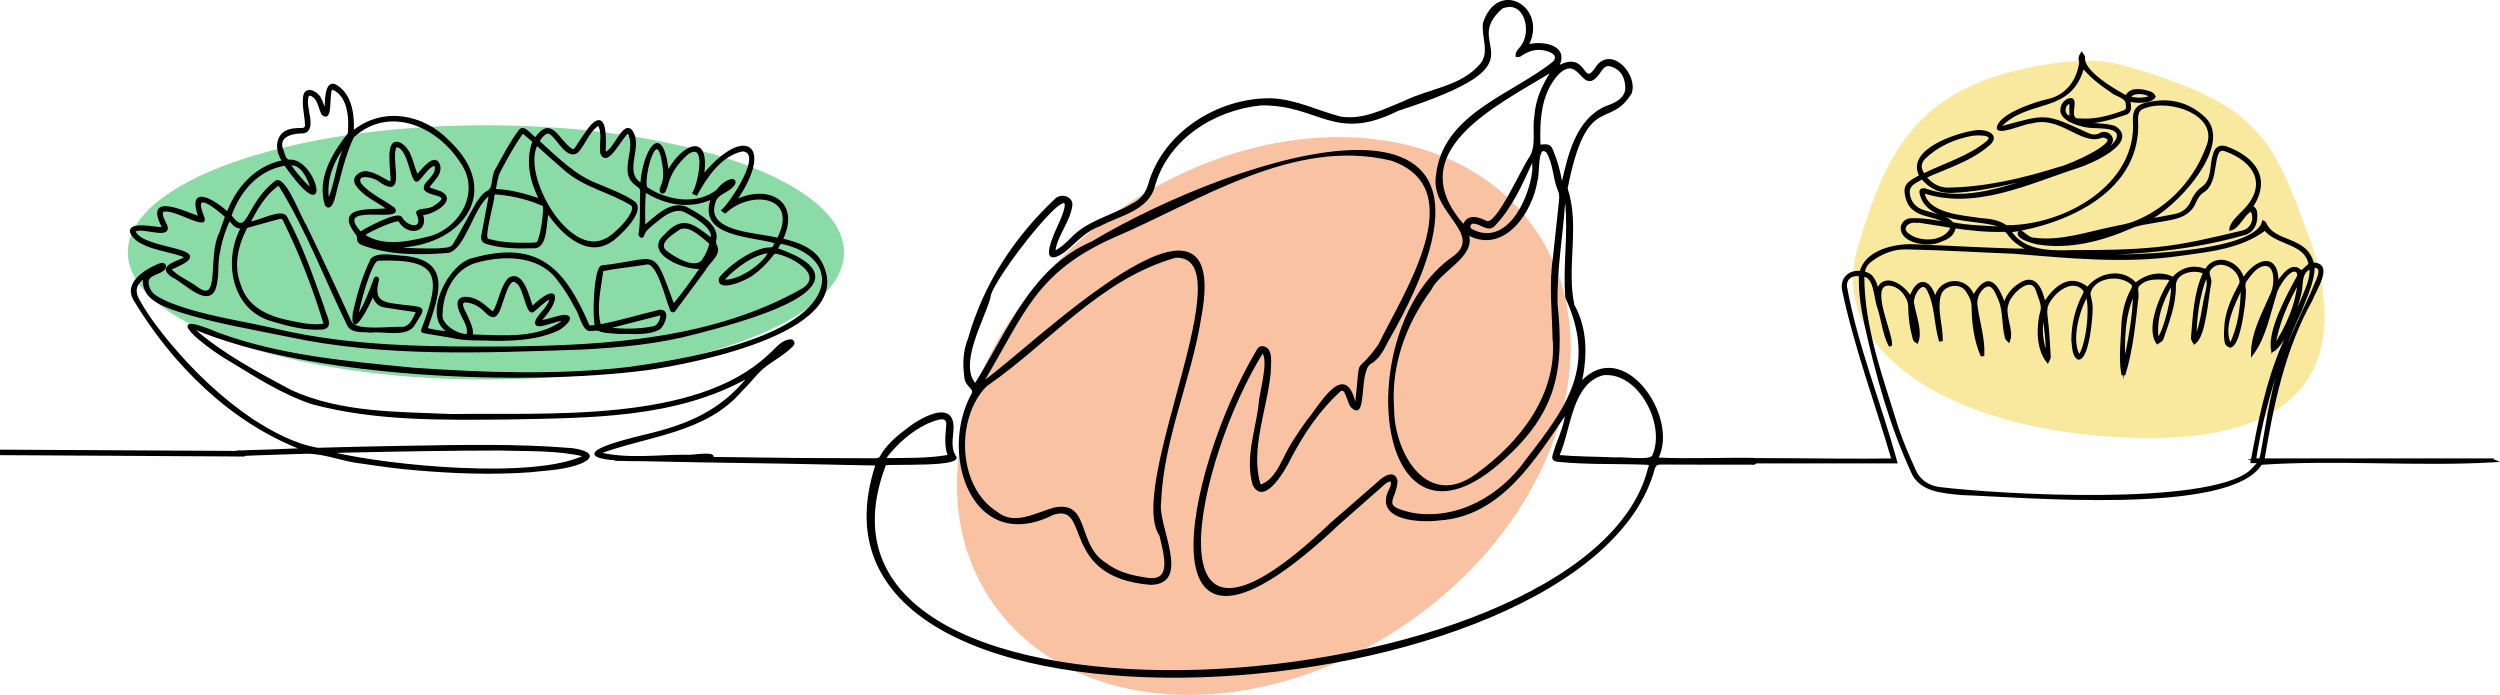 <?xml version="1.0" encoding="UTF-8"?>
<svg xmlns="http://www.w3.org/2000/svg" viewBox="0 0 1818.82 505.63">
  <defs>
    <style>
      .cls-1 {
        fill: none;
        stroke-width: 4px;
      }

      .cls-1, .cls-2, .cls-3 {
        stroke: #000;
        stroke-miterlimit: 10;
      }

      .cls-4 {
        fill: #8adba6;
      }

      .cls-5 {
        fill: #f8e99f;
      }

      .cls-3 {
        stroke-width: 2px;
      }

      .cls-6 {
        fill: #f8c2a3;
      }
    </style>
  </defs>
  <g id="Calque_1" data-name="Calque 1">
    <g id="Calque_5" data-name="Calque 5">
      <ellipse class="cls-6" cx="919.49" cy="302.72" rx="239.59" ry="183.28" transform="translate(-10.47 571.55) rotate(-34.35)"/>
    </g>
    <path class="cls-2" d="m447.51,334.63c114.5,2.5,70.77.93,189.94,3.56-74.49,225.53,517.7,184.35,566.04,2.53.97-2.6,2.26-3.27,4.88-3.26,22.16.12,44.31.1,66.47.11,3.27.88,4.19-4.39.1-3.96-22.97-.31-46.03.88-68.94-.23,15.36-30.51-25.45-88.5-55.6-55.33,3.85-19.54,4.26-38.25-5.53-56.26-5.84-27.73,4.19-56.96-4.87-84.72,13.93-71.05,30.72-42.81,46.66-69.46,4.37-12.68-13.16-32.85-24.3-20.03-12.14,19.38-6.54-11.51-28.76.77,8.01-15.03-10.97-18.4-21.8-15.6,13.78-27.93-22.23-47.84-32.42-15.83-1.26,9.92,5.28,21.74-2.45,30.27-14.34,16.37-36.95,17.61-55.51,26.84-14.62,5.91-30.15,14.05-46.36,11.22-16.74-4.34-32.57-12.6-50.2-13.25-38.29-.56-78.11,24.09-89.02,62.09-1.73,6.39-5.7,11.28-11.64,14.3-14.93,8.91-33.18,12.38-45.25,25.53-3.09,3.27-6.63,6.23-10.5,8.55-.36-.22-.72-.45-1.08-.67,2.15-11.82,11.17-21.29,12.4-33.21-.34-5.76-8.56-7.52-12.12-3.31-29.64,27.88-51.64,61.76-62.86,101-3.66,9.05-4.05,18.31-2.73,27.7.16,7.35,8,8.18,4.99,13.1-23.88,43.83,1.13,116.37,59.13,86.99,28.72-9.1,4.26,45.39,70.79,50.91,29.73-.29,4.74-42.35,7.24-59.1,1.71-46.74,22.29-90.02,29.4-135.89,22.22-120.13-124.79,24.4-156.93,46.84-.19-.17-.38-.35-.57-.53,29.26-49.49,37.79-78.68,93.68-103.75,63.26-26.95,131.07-73.22,202.37-56.21,60.5,20.72,8.58,98.09-8.82,134.41-18.3,25.8-12.52,3.33-16.84,41.9-.29.02-.58.05-.87.07-7.54-30.47-25.1,2.2-34.36,13.21-6.43,8.89-12.58,17.96-17.3,27.95-3.87,7.59-8.37,16.52-17.14,19.22-8.24-25.53,4.78-55.9,7.17-82.1-.13-5.61,2.44-17.65-5.32-18.67-2.27-.21-3.51,1.43-4.45,3.37-51.99,87.68-88.2,265.28,59.62,125.61,10.82-9.49,21.59-19.04,32.41-28.54,1.67-1.6,3.44-2.98,5.87-3.05,1.11,3.25-.95,6.01-2.19,8.89-7.6,20.15,24.37,21.19,37.26,19.51,44.69-2.96,69.26-44,92.04-77.25-.78,10.01-6.28,19.56-8.88,29.35-1.17,3.39-.6,4.72,3.05,5.26,21.1,2.16,42.44,1.26,63.63,2.1,3.4.07,3.63.31,2.3,3.58-44.21,174.91-639.5,216.9-555.23-3.12,4.8-1.16,57.97,1.6,50.67-6.45-3.92-6.28-1.65-13.82-1.52-20.73-.16-20.87-25.83-4.85-34.14,1.98-7.23,5.5-14.11,11.42-18.61,19.6-.48.86-2.18,1.47-3.32,1.47-116.67-.23-74.14-1.23-189.67-1.23m198.11-1.29c7.97-9.92,17.43-18.08,28.93-23.65,4.05-1.43,14.92-6.97,14.39,1.13-.54,7.72-1.72,14.8,1.05,22.55-15.22,2.64-30.22,2.13-45.85,2.39.74-1.23,1.05-1.88,1.49-2.42ZM1133.77,53.53c16.9-15.99,17.18,19.86,31.27-2.73,2.8-3.48,4.78-4.01,8.91-2.2,5.79,2.54,8.3,7.24,8.89,13.34,1.29,9.53-7.35,13.27-14.81,15.92-20.84,9.28-26.71,34.39-31.27,54.62-.25-.03-.5-.05-.74-.08-1.33-7.88-3.53-15.66-6.6-23.02-1.79-4.77-4.59-3.98-9.21-3.64-.52-18.4.25-38.01,13.55-52.22Zm-3.75,191.71c3.94,41.59-23.68,76.83-55.85,99.94-35.85,26.4-60.31-14.88-60.43-47.91-2.4-31.23,8.56-61.48,26.96-86.42,6.73-14.11,32.51-24.16,27.42-40.16,26.34,13.93,46.48-16.74,50-39.53,1.71-3.78-.36-27.51,7.35-20.51,5.04,8.31,4.69,18.67,8.28,27.53,1.35,2.7,1.26,5.34.94,8.2-1.56,13.87-2.98,27.76-4.47,41.65-2.83,18.95-.59,38.17-.21,57.23Zm-16.8-130.83c-5.2,6.54-24.61,51.39-32.1,46.69-5.7-2.85-13.44-5.25-16.37,2.7-47.23-53.67,23.71-87.12,63.47-111.5.12.1.24.18.35.28-6.43,9.84-11.03,20.3-11.79,32.08-1.75,9.83,1.72,20.8-3.57,29.74Zm1.93,10.74c-2.49,20.77-19.32,55.8-44.87,41.72-2.09-1.66-.71-4.9,1.89-4.67,4.98.13,10.51,6.38,14.74,2.01,12.56-12.87,20.19-30.09,27.51-46.27.26-.04.52-.07.78-.1,0,2.44.32,4.93-.05,7.31Zm-397.67,155.48c45.38-31.25,82.73-78.18,137.79-93.62,51.82-1.85-35.87,166.69-11.17,202.72,2.51,11.96,10.36,34.99-10.55,30.94-10.43-1.56-20.56-4.02-29.15-10.71-21.84-13.38-11.32-45.44-37.3-40.24-13.54,3.78-29.23,13.53-42.05,2.94-29.24-18.47-30.45-69.06-7.56-92.02Zm393.08,53.94c-18.43,26.42-50.29,44.68-83.13,38.99-24.42-5.47-11.9-8.99-11.19-23.64-1.55-7.91-9.46-3.08-13.05.52-11.88,10.3-23.7,20.68-35.58,30.97-138.05,132.01-97.2-48.47-48.94-125.19,5.12,7.25-2.21,29.37-2.62,39.15-2.46,18.86-9.68,38.2-4.26,57.16,7.87,15.91,23.53-11.93,27.05-19.36,9.23-17.73,20.67-34.66,35.37-48.21,5.19-5.53,6.21,8.98,9.4,11.37,11.39,10.49,3.45-29.07,14.71-32.77,5.37-3.82,8.42-9.88,11.3-15.65,121.06-210.38-110.31-134.49-215.23-71.74-44.26,19.17-61.05,65.25-84.87,103.27-12.81-14.47,6.02-46.57,10.57-62.88-.96-11.26,72.63-104.49,51.1-54.77-3.9,8.38-16.57,35.06,3.58,20.9,8.1-6.86,14.93-14.99,25.33-18.56,13.99-7.67,34.92-11.12,39.59-28.56,9.56-34.58,43.53-56.07,77.86-59.4,42.32-.47,53.21,27.2,99.26,4.08,112.06-36.34,42.67-45.26,75.87-74.42,17.06-7.22,23.1,18.29,13.37,28.87-1.56,1.94-3.21,3.55-2.89,6.25.96-.1,2.17.15,2.87-.33,4.71-3.32,9.8-5.39,15.63-4.7,4.6.41,13.63,3.41,8.7,9.14-30.13,24.26-80.62,38-85.17,82.89-4.33,26.22,34.83,42.07,12.5,58.77-76.02,52.42-57.79,234.06,36.71,146.79,37.23-33.58,43.37-64.08,38.29-112.2-.62-24.7,3.79-49.18,5.49-73.79.34.03.7.05,1.04.07,2.31,22.91-1.79,45.99.1,68.91,22.94,49.86,1.69,78.87-28.75,118.08Zm91.73-2.49c-3.76,3.45-21.27.59-27.41,1.19-13.7-.59-27.23-.51-40.92-1.73,8.66-18.98,8.93-52.9,32.31-59.04,26.38-2.77,46.79,37.15,36.02,59.59Z"/>
  </g>
  <g id="Calque_2" data-name="Calque 2">
    <g id="Calque_4" data-name="Calque 4">
      <ellipse class="cls-4" cx="353.51" cy="183.63" rx="260.5" ry="92.5"/>
    </g>
    <g>
      <path class="cls-2" d="m518.85,332.09c-1.2-3.38-15.98-.1-19.97-.79-20.63.03-42.25,3.15-62.38-1.74,35.33-12.99,77.19-14.95,103.18-45.6,6.26-5.84,11.09-13.3,18.06-18.33,6.42-4.61,13.44-8.54,18.96-14.26,1.75-1.56.45-4.54-2.04-3.95-6.67.79-10.78,7.22-15.64,11.24-53.02,49.72-161.49,42-230.51,43.06-39.19-1.71-80.68-.91-117.01-17.58-24.38-13.07-49.3-26.17-70.23-44.47.1-.16.19-.31.29-.47,84.08,35.29,238.25,41.47,329.26,29.61,33.64-4.83,158.57-28.62,124.82-80.88-6.53-8.39-16.48-11.46-26.45-13.93,12.86-27.2-9.85-39.58-33.52-28.47,27.26-39.78,6.23-54.65-23.94-18.32,4.52-31.05-15.07-22.13-25.73-2.74-4.63-38.76-18.27-12.73-19.62,9.16-13.83-8.56,1.21-26.31-6.57-38.22-6.45-8.44-13.29,15.5-19.67,15.36,0-6.95,2.16-32.25-10.29-19.16-3.92,5.14-7.53,10.53-11.03,15.98-1.08,1.58-1.81,1.75-3.44.75-9.45-6.78-14.46-24.08-25.77-7.93-3.29-1.73-8.22-9.75-11.69-5.61-6.46,8.67-11.54,18.29-16.67,27.79-3.55,4.4-1.84,13.72-5.79,16.26-3.8,1.6-6.29,5.62-8.6,8.85-5.69,9.89-10.88,20.08-16.72,29.89-2.21,3.81-7.46,3.02-11.24,3.6-10.63.14-21.48.26-31.96-1.45,47.71-.1,79.65-39.73,39.24-77.32-18.48-19.15-47.83-24.42-69.29-6.91.37-10.37-.48-21.74-7.85-29.74-11.89-12.32-12.17,4.38-12.36,13.2-1.85-2.05-2.06-4.94-3.5-7.25-1.71-4.22-9.58-8.94-11.88-2.83-1.57,7.17.92,14.7,1.05,21.97.46,3.81-4.46,2.46-6.85,2.91-13.85.24-16.64,12.94-9.96,23.29-19.52,4.19-33.12,19.21-40.04,37.38-9.73-8.73-29.18-20.69-20.76,3.32-12.21-4.25-39.76-17.58-26.26,7.93-6.63-.06-13.05-1.95-19.66-.94-8.92,1.87.11,10.5,4.57,12.24,10.05,5.29,21.47,5.65,31.79,10.14-6.25,3.67-21.82,6.46-9.34,14.37,7.51,3.22,23.97,21.03,30.04,9.74,3.41-8,1.75-17.2,3.26-25.65,1.43-8.77,3.94-17.61,7.85-25.51,2.52,3.01,4.43,5.95,8.66,5.78-12.81,23.66-6.91,58.6,21.41,67.21,12.23,3.58,24.99,7.19,37.84,6.14,8.23-1.27,1.11-11.2.38-16.06-8-22.22-15.75-44.79-27.06-65.58-3.65-5.59-20.24,3.82-26.48,4.08,5.29-9.95,11.42-21,21.13-27.19,20,32.03,33.44,67.73,49.95,101.62,2.85,6.4,11.03,4.58,16.72,5.42,9.13-1.19,24.62,3.34,30.95-4.02,8.7-13.9,10.16-13.45-6.43-15.14-14.1-1.97-23.68-1.38-18.72-19.12-.03-.49-.48-1.13-.92-1.37-1.33-.75-2.02,1.01-2.39,2.05-3.3,8.75-6.45,17.71-11.62,25.55.08-5.24,9.67-40.41,14.59-40.26,44.65-1.72,47.11,11.05,32.33,49.68-.91,2.11-.61,2.75,1.6,3.14,6.22,1.1,12.46,2.13,18.69,3.14,11.21,2.77,22.67,1.79,34.29,2.34,14.35-.07,29.23-1.02,42.54-6.81,3.93-1.19,15.85-10.84,5.84-11.15-5.6.82-10.91,3.05-16.5,3.97-.08-.14-.16-.29-.24-.43,14.37-15.15,13.49-28.9-6.34-9.85-2.43-6.73-6.84-26.98-17.03-20.64-6.23,6.97-6.66,17.01-11.49,24.8-5.82-4.59-10.76-10.24-18.64-10.85-5.37-.69-7.83,2.2-6.27,7.35,1.53,6.47,7.89,12.83,6.15,19.54-6.42.57-18.41-6.48-18.46-13.38-.28-16.28,8.21-34.66,24.91-39.38,19.59-5.41,44.81-5.66,58.56,11.65,5.33,6.62,9.81,13.77,13.68,21.3,3.2,4.21,4.95,15.21,9.72,16.64,3.08.37,6.2-1.11,9.07.76,4.31,1.1,9.11,1.1,13.57,1.46,9.42-.28,20.49,1.4,28.91-3.34,3.29-2.87,7.72-13.36.33-13.35-14.61,3.42-28.79,7.83-43.55,10.69-3.56-12.8.13-26.71,1.73-39.63,10.67-2.32,21.68-3.05,32.45-4.96,7.75-.66,13.87,25.84,16.75,32.42.35,2.89,2.78,3.36,4.09.62,7.07-9.56,14.14-19.11,21.2-28.68,2.71-5.35,11.23-10.65,8.48-17.14-1.19-1.99-1.15-3.81-.53-5.84,1.1-10.5-14.21-18.39-22.25-22.63-11.56-3.83-21.47,7.05-29.68,13.77-.05-8.61-.17-16.63.44-24.96,14.8,9.18,31.95,12.42,48.26,5.21-9.83,27.68,29.6,26.67,46.7,31.98-1.14,1.46-1.49,4.05-3.62,3.83-11.7-.19-30.01,12.74-37.12,21.96-2.33,10.7,20.28.67,24.02-2.67,5.66-3.98,10.49-8.82,14.59-14.36.83-1.12,1.55-1.56,3.02-1.19,10.73,2.11,34.94,15.17,18.97,25.95-64.91,36.87-142.36,41.63-215.5,42.42-56.15.32-112.91.06-167.86-12.88-26.3-6.19-53.58-9.44-78.73-19.63-5.65-2.83-12.9-5.35-14.15-12.37-.9-3.74.02-5.8,3.46-7.43,2.67-1.62,10.02-3.14,8.66-7.45-1.11-1.78-3.22-.9-4.78-.36-9.77,4.14-24.86,13.39-17.73,25.61,28.06,46.74,70.19,88.73,121.62,108.54-14.37.67-27.5,1.08-41.61,1.49-2.1.53-6.03-.86-6.75,1.72-.06.84.61,1.52,1.59,1.59,16.92-.85,33.93-1.17,50.88-1.82,13.78.06,26.96,6.05,40.73,7.32,13.17,1.98,26.36,3.82,39.64,4.85,27.14,2.31,54.47,3.32,81.67,1.37,12.91-1.51,26.4-1.55,38.47-6.88,13.11-6.36-4.14-9.71-10.33-9.92-38.36-3.03-76.89-2.15-115.33-1.55-22.32.31-44.61.89-66.92,1.5-17.28-3.03-33.05-11.64-47.69-21.06-22.36-15.13-42.08-33.87-59.42-54.5-8.16-9.79-15.98-19.82-22.25-30.96-4.24-6.63-4.27-12.32,2.69-17.29-1.53,15.07,14.47,20.19,26.04,24.05,25.76,8.22,52.52,12.53,78.94,18.03,70.18,15.03,142.81,11.64,214.11,9.27,27.95-1.49,55.96-4.08,83.06-11.42,28.34-7.44,135.57-34.44,58.64-61.45.78-1.33,1.51-2.55,2.42-4.14,15,2.7,33.23,12.42,30.55,30.16-7.98,40.57-106.14,55.85-141.66,60.62-51.82,5.87-104.24,4.02-156.17.41-47.57-4.7-96.17-8.85-141.36-25.36-45.75-19.4-9.25,9.79,7.11,19.11,19.58,11.84,39.11,24.68,60.97,31.88,46.25,12.36,94.77,11.49,142.28,11.07,59.05-1.24,122.04-.52,174.92-30.31-20.13,25.06-44.36,34.99-74.81,42.21-20.88,4.89-63.91,16.55-11.97,18.41,12.64,0,25.28-.3,37.92-.54,4.66-.88,21.72,1.14,23.34-2.38M159.96,169.64c-8.71,16.7,1.42,53.39-17.15,39.12-6.12-4.54-13.71-7.19-18.72-12.97,40.32-16.33-20.48-12.58-26-27.55,4.87-3.79,24.44,5.52,23.47-2.95-1.14-3.8-4.16-7.18-3.57-11.35,6.75-3.19,24.66,8.99,29.91,7.24,1.17-1.12.47-2.55,0-3.85-8.48-20.44,9.34-6.04,16.27.3-1.45,4.14-2.86,8.07-4.22,12.03Zm180.5,62.05c-1.04-3.33-8.37-13.36-.48-12.06,4.87.66,8.87,3.01,12.36,6.38,2.54,2.63,6.83,6.9,9.49,2.07,3.63-3.67,7.28-29.09,14.01-22.5,5.84,3.07,7.08,24.84,12.4,20.76,4.02-3.2,7.46-7.05,12.09-9.44-.78,6.18-7.02,10.39-10.01,15.74-4.08,10.04,15.76-1.21,19.65.54-18.36,14.14-44.6,11.24-66.53,10.62.63-4.54-1.3-8.29-2.99-12.1Zm140.5-2.89c.09,3.11-1.83,8.29-5.28,9-10.9,2.21-22.23,2.26-33.23.87,12.93-3.32,25.62-6.57,38.51-9.87Zm-90.4-123.35c6.84,6.33,13.31,11.9,20.21,17.94,13.96,12.49,33.02,16.05,48.64,25.68,5.43,4.93-13.67,23.42-19.09,25.1-26.85,13.78-61.36-46.46-49.75-68.71Zm-26.93,19.16c5.17-9.68,10.2-19.11,16.68-28.03,2.72,2.28,5.19,4.37,7.54,6.34-5.15,13.98-1.87,28.92,4.75,41.99-10.7-3.57-21.17-6.57-32.44-6.93,1.06-4.66,1.31-9.23,3.47-13.36Zm-4.36,17.59c.06-.29.21-.55.5-1.31,11,.75,21.75,3.04,31.99,7.14,4.39,1.78,4.07,1.11,3.74,6.17-.39,5.93-1.19,11.83-2.76,17.57-1.48,5.38-1.21,5.18-6.51,5.32-10.37.13-21,.13-31.01-2.9-4.32.63,4.07-27.66,4.06-31.99Zm-159.93,17.64c2.42-.28,5.92-2.66,7.07.58,11.99,24.27,21.71,49.52,29.6,75.45-7.9,1.41-15.59-.21-23.29-1.79-16.14-2.91-32.53-9.36-37.86-26.29-5.57-13.83-2.46-28.26,4.01-41.2.31-.72.7-1.24,1.56-1.48,6.3-1.73,12.59-3.52,18.89-5.27Zm312.39,28.58c-5.01,9.24-22.21-1.44-27.85-6.23-5.49-5.95,6.29-12.66,10.61-15.73,7.2-3.46,16.81,6.38,22.21,10.77-1.24,4.09-2.59,7.87-4.97,11.19Zm7.19-6.52c-.17.57-.35,1.14-.52,1.72-.15-.05-.31-.1-.47-.14.18-.56.36-1.13.54-1.71.15.05.3.09.45.13Zm-43.64-19.06c5.9-4.76,13.81-11.86,21.9-9.45,6.29,3.1,22.85,11.9,20.22,20.13-12.81-9.99-20.65-16.98-33.63-2.52-15.71,13.34,14.89,25.24,25.84,24.12,0-.02,0-.03,0-.05.02,0,.04.03.07.05h-.06c-6.11,8.91-12.68,18.19-19.64,26.4-15.8-42.98-9.9-32.68-52.05-27.95-5.54.76-6.61,37.97-4.64,43.44-1.59.1-3.08.19-4.72.29-17.66-41.21-36.51-62.47-84.04-49.23-17.81,3.25-37.63,42.55-18.53,53.29-1.95.36-12.16-1.22-15.33-2.34,7.83-23.27,18.25-48.64-15.98-52.32-6.82-.22-19.46-3.35-24.47,1.73-6.22,12.45-10.05,26.01-13.11,39.57-2.27,20.8,12.41-7.62,14-12.98,1.72,4.22,4.03,7.55,8.76,8.17,7.89,1.29,15.35,2.39,23.35,3.48-2.33,4.74-4.5,11.31-10.46,11.63-8.44-.55-32.09,3.08-37.1-3.41-10.89-23.91-22.02-47.7-33.46-71.34-3.75-4.99-15.62-38.82-22.61-30.82-21.02,16.46-18.86,41.37-31.65,24.09,6.46-18.2,19.7-33.37,39.31-36.81,35.85,50.65,22.7-5.49,3.02-3.34-3.3-.48-3.66-5.93-5.02-8.52-2.88-9.91,8.52-11.66,15.82-11.65,9.18-2.28.7-18.61,2.77-25.49.27-1.95,1.06-2.33,2.84-1.56,5.08,2.5,5.38,9.2,7.78,13.73,7.81,6.54,3.91-15.85,7.16-18.61,12.04,4.84,12.95,21.38,11.93,32.61-11.36,14.39-22.73,32.89-16.63,52.14,5.58,6.16,7.68-13.55,9.24-16.74,2.8-11.25,5.98-22.61,10.81-32.98,26.4-24.15,62.02-7.82,78.86,19.15,15,21.77-2.03,49.88-26.6,54.43-14.17,3.48-31.32,6.43-44.15-2.2,1.48-1.96,24.87-12.77,25.45-10,5.62,9.93,21.12,8.63,16.72-5.01,7.42-.02,25.65-10.57,13.02-16.45-2.89-1.12-5.64-1.75-8.53-3.02,3.2-5.16,9.45-9.23,8.05-16.04-3.1-9.99-12.68,3.13-16.17,6.82-3.73-7.55-4.02-17.7-11.94-22.78-12.61-6.17-6.07,21.94-7.15,28.17-5.88-2.23-10.42-6.3-16.68-7.42-4.87-1.33-11.82,3.15-9.01,8.61,5.24,8.52,15.43,12.38,23.29,18.2-12.5,1.31-38.94-2.33-22.79,18.35,1.95,2.46-.56,5.13,3.6,7.19,19.74,7.66,42.39,7.61,63.28,5.88,12.05-2.93,18.16-33.61,29.47-41.41.13.09.27.17.39.26-1.65,9.43-3.53,18.81-5.26,28.22-.75,4.02-.04,5.5,3.85,6.68,10.69,3.06,22.01,3.23,33.06,2.89,10.46.92,9.08-17.85,10.88-25.15,11.1,16.3,31.15,34.77,49.85,17.56,4.96-4.19,20.39-19.47,13.17-25.46-8.13-5.67-17.62-8.95-26.67-12.85-17.06-6.38-29.67-19.63-42.98-31.49,1.72-2.72,5.56-8.1,8.74-5.2,5.17,3.78,12.14,18.6,19.44,13.11,5.67-6.22,7.93-15.13,15.33-19.73,3.42,6.29.79,13.81,1.74,20.57,4.77,11.31,15.24-12.92,19.77-14.67,6.78,10.93-6.06,26.9,4.12,36.34,1.57,1.84,4.87,2.87,5.16,5.43-.54,10.22.37,20.66-1.04,30.76-.65,1.18.05,2.35,1,2.99.74.4,1.62-.05,1.84-.86,1.09-3.97,4.4-6.1,7.17-8.63Zm-264.26-42.89c8.09-1.56,14.17,11.13,15.2,17.41-5.67-5.2-10.59-10.95-15.2-17.41Zm40.11-14.39c-5.89,12.61-6.85,27.1-12.15,39.89-2.42-14.34,3.34-28.74,12.15-39.89Zm35.62,45.93c-8.08-5.94-17.87-10-24.49-17.75-4.13-8.49,10.32-5.2,13.74-1.98,20.14,14.13,6.93-16.06,12.2-25.24,10.35.67,10.47,29.98,16.26,24.5,3.78-3.58,6.75-9.54,11.88-11.04,2.44,5.8-3.93,10.13-6.87,14.3-5.48,9.9,24.37,4.7,6.45,15.81-3.34,3.28-14.92,1.14-12.26,5.82,5.21,12.03-7.7,9.85-11.75,2.13-3.19-3.8-25.51,8.16-29.64,10.97-21.12-23.19,32.13-6.59,24.48-17.52Zm239.52,52.32c8.13-8.82,20.97-18.74,33.12-20.25-4.67,9.99-23.76,21.78-33.12,20.25Zm-271.15,124.92c36.09-.79,72.18-1.44,108.28-1.45,20.57.62,41.62-.28,61.74,4.4-36.39,17.82-142.02,7.53-183.01-2.24,0-.13,0-.27,0-.4,4.34-.1,8.66-.22,13-.31Zm310.76-155.19c-13.77-3.9-53.33-3.78-45.94-26,1.45-6.69,9.15-7.46,13.19-12.15,1.98-1.4,2.3-4.93-.82-4.68-4.41.95-7.98,4.29-10.68,7.76-14.43,11.37-35.86,7.99-50.51-1.52-4.87-1.39,5.88-47.45,10.7-20.36.96,5.38,2.06,11.38.22,16.67-.53,2.05-3.08,5.64-.5,7.02,2.48.57,3.02-3.5,3.79-5.17,2.23-9.42,7.67-16.77,14.74-23.05,15.21-10.9,8.12,22.49,4.08,28.44.89.66,1.52.91,2.55,1.34,7.55-13.39,17.48-28.8,33.54-32.22,16.13,1.19-8.99,38.43-15.02,43.5.8.55,1.54,1.08,2.4,1.67,18.5-17.6,54.43-12.84,38.23,18.74Zm4.29,78.95c.11.13.22.28.33.41-.97.78-1.94,1.55-2.92,2.34-.11-.15-.23-.31-.33-.46l2.92-2.29Z"/>
      <path class="cls-2" d="m509.68,195.13h-.06s0-.03,0-.05c.02,0,.04.03.07.05Z"/>
      <path class="cls-2" d="m517.94,183.48c.18-.57.36-1.14.54-1.71.15.04.3.09.45.13-.18.57-.35,1.14-.53,1.72-.15-.05-.31-.09-.46-.14Z"/>
    </g>
    <line class="cls-1" x1="178.01" y1="330.13" x2=".01" y2="329.13"/>
  </g>
  <g id="Calque_3" data-name="Calque 3">
    <g id="Calque_6" data-name="Calque 6">
      <path class="cls-5" d="m1678.89,169.73c28.3,76.97,15.4,150.66-119.37,148.97-135.46-1.7-230.54-61.36-208.2-137.75,21.95-75.07,45.88-122.81,148.39-135.56,14.45-1.8,29.33-2.07,43.36,1.83,99.86,27.76,110.02,52.38,135.81,122.51Z"/>
    </g>
    <path class="cls-3" d="m1812.46,334.52c-55.3-.03-110.67,0-165.98,0,6.69-40.32,14.84-80.3,34.94-116.39,2.5-7.01,15.97-26.23,1.01-26.17-4.59-19.98-28.29-14.15-34.69-29.67-.1-.32-.74-.48-1.13-.71-6.56,26.02-124.57,26.69-149.72,23.26,45.4.56,90.83-2.11,134.79-14.45,8.5-1.93,10.05-9.23,9.48-15.54-.18-1.98-.98-3.68-3.28-4.16,13.65-20.4,2.69-35.38-17.94-43.12-4.68-1.64-7.72.02-8.98,4.83-2.69,8.24-.44,18.69-8.45,24.32-3.49,2.48-5.93,5.86-7.61,9.81-2.32,5.46-6.48,8.83-12.23,10.06-7.19,1.47-14.44,2.84-21.71,3.88,19.91-7.92,62.98-54.25,42.98-74.13-12.33-11.72-26.87-14.76-43.03-10.54-6.25,1.63-8.18,4.78-8.2,11.18,3.63,48.32-50.98,78.21-93.18,77.86-5.56-3.92-11.95-4.7-18.55-5.18-13.25-2.08-39.97-3.35-41.94-20.24,37.76,12.69,76.51-6.54,112.18-18.07,8.75-2.56,44.65-18.27,26.98-28.86-8.13-2.36-16.4-1.44-24.81-3.12,11.61-.24,21.59-2.92,32.31-6.58,5.13-1.26,3.54-5.9,3.17-10.04,4.71,1.56,15.83,1.83,18.41-2.42-.85-2.98-5.52-3.52-8.13-4.2-4.67-.56-9.5-1.03-12.19,4.35-8.23-4.19-32.66-18.54-30.96-28.65.13-.79-1.02-1.78-1.58-2.68-1.29,1.94-1.67,3.68-.71,5.86-1.48,12.91-9.3,24.7-23.29,27.94-8.59,1.78-36.48,10.84-36.74,20.58,2.64,3.02,18.81-4.4,23.83-4.6,21.92-6.46,37.31,17,52.09,10.04,19.22,3.11-25.89,22.64-30.56,23.19-26.69,8.4-54.51,15.1-82.6,15.33-6.73-.3-11.78-3.49-15.98-8.8,16.18-7.28,34.06-12.49,47.37-24.68,6.02-6.74-5.26-9.17-10.29-8.27-13.39,1.73-50.49,13.65-40.14,32.22-4.5,2.96-11.55,5.14-10.78,11.72.78,8.52,4.79,13.52,12.94,16.05,6.11,1.88,12.44,3.06,18.02,6.32-.09.22-.19.43-.28.65-8.91-1.54-17.92-3.25-26.99-2.95-3.11.12-5.59,2.01-6.45,5.24-1.06,11.34,19.74,14.13,27.57,10.17,4.83-1.84,9.7-3.88,10.4-10.1,12.17,1.75,24.23,3.02,36.43,2.62.86-.03,2.04.87,2.59,1.68,4.13,6.13,10.19,9.96,16.92,12.66-29.04-.35-57.78-2.27-86.74-3.38-13.41-.22-33.59,4.45-37.15,19.5-8.25-1.06-14.16,4.6-12.79,12.55,8.89,42.08,24.06,82.54,36.09,123.83-50.59.74-102.15-1.42-152.37.76.82.58,1.59,1.07,2.65.85,0,0,151.86,0,151.86,0-11.66-42.57-28.66-83.89-36.54-127.32-.65-6.32,4.08-9.82,10.61-8.8-.31,11.87,1.25,23.53,3.83,35.08,8.15,36.8,18.15,73.47,33.92,107.8,5.75,14.23,22.63,14.93,35.83,16.28,43.13,1.36,195.94,15.29,217.87-22,55.67-3.79,113.61,1.39,169.55-1.83-.65-.27-1.3-.78-1.96-.78Zm-247.21-264.49c-2.91,2.23-11.14,2.73-16.26.9,1.99-4.34,10.33-4.71,16.26-.9Zm-37.21,40.75c3.43-2.38,10.62-6.8,7.36-11.47-1.51-2.12-4.72-3.14-7.02-1.76-3.2,1.92-6.32,1.52-9.42.21-32-14.77-29.61-13.92-63.64-4.73-.19-.31-.38-.63-.57-.93,20.59-22.01,51.4-9.07,60.69-43.63,5.84,7.12,12.94,12.64,20.46,17.65,3.34,3.19,10.99,4.02,11.59,8.91.51,4.64.49,5.26-3.83,6.81-9.77,3.53-19.73,6.1-30.28,5.33-11.66,1.06.07-17.02-8.22-14.61-2.94,1.22-4.78,3.52-5.15,6.69-1.54,8.35,16.29,13.01,22.8,12.9,6.06.45,21.68-.56,17.62,9.48-5.54,9.15-16.55,12.32-25.72,16.4,4.45-2.4,8.98-4.65,13.31-7.25Zm-21.52-36.77v11.46c-6.44-.97-6.23-9.81,0-11.46Zm-106.66,40.83c9.39-9.13,21.98-14.74,34.8-17.01,3.45-.5,17.64-1.24,11.72,5.22-13.47,11.44-31.18,16.33-46.84,24.16-3.26-4.25-3.31-8.6.32-12.37Zm19.92,51.68c-5.56,10.2-22.14,10.97-30.98,4.72-7.2-4.51-1.68-11.24,5.66-10.14.01-.11.03-.22.05-.33,8.08,1.26,16.16,2.5,24.23,3.87.47.08,1.24,1.5,1.05,1.89Zm38-.64c-12.27-.67-25.39-.79-37.3-3.19-3.43-4-8.29-5.08-12.98-6.5-3.29-1-6.65-1.78-9.85-3.02-5.92-2.28-9.88-8.59-9.17-14.84.8-4.86,6.22-6.6,9.92-8.94,6.27,7.32,13.81,10.85,23.38,9.86,22.36-.93,43.85-7.44,65.66-11.61.09.13.17.25.26.38-27.51,7.61-57.28,20.17-85.75,10.5-1.7-.81-5.13-1.23-4.48,1.61,4.58,23.52,43.9,17.48,60.46,25.04-.05.23-.09.46-.13.7Zm4.36,2.33c42.6-6.24,95.57-30.56,92.33-81.05.08-6.08,1.47-8.46,7.41-9.9,16.78-5.59,50.54,4.41,45.21,26.55-8.45,25.87-27.99,47.52-53.18,57.76-5.23,2.32-11.18,3.04-16.85,4.33-18.92,3.87-37.81,10.61-57.37,8.03-5.02.05-9.43-7.31-10.69-4.74-1.19,4.16,9.85,6.65,12.79,7.55,23.44,4,47.16-2.14,68.55-11.55,5.61-2.5,11.55-2.92,17.39-4.09,11.01-2.15,24.45-2.26,29.16-14.54,1.19-2.6,2.9-5.39,5.15-7.02,13.09-6.77,5.22-34.42,16.95-30.47,22.86,8.14,32.17,26.44,12.91,45.12-2.72,2.77-8.9,8.59-8.99,12.54,6.17-1.7,8.87-11.37,15.14-14.07,3.74,6.85.32,14.87-7.28,16.2-20.32,4.82-40.62,9.82-61.47,11.9-19.72,1.97-39.51,2.26-59.31,2.15-17.11.44-37.31,1.36-47.87-14.69Zm81.01-1.99c-16.9,6.65-34.27,10.84-52.59,9.97,18.06-.54,35.23-5.74,52.59-9.97Zm-182,23.11c7.59-5.61,16.13-9.06,25.58-8.91,26.19.51,52.35,2.18,78.52,3.2,40.17,3.22,80.52,7.44,120.75,1.54,21.26-2.93,44.18-5.13,61.85-18.49,8.69,11.07,29.95,9.36,32.7,25.67-2.25,2.03-4.42,3.98-6.25,5.63-6.83-8-13.52,3.19-17.59,8.21.39-22.95-15.55-16.93-24.76-2.65-2.92-12.73-19.83-19.47-27.16-6.77-9.35-3.68-17.2-1.33-23.89,5.73-8.27-4.49-18.74-2.82-27.16,4.32-8.59-10.43-25.59-8.76-35,3.09-12.91-10.94-24.17-.38-31.42,11.18-2.13-10.02-6.55-22.29-18.44-13.72-5.22,3.37-8.75,8.18-10.64,14.68-5.63-15.65-11.77-24.74-22.59-5.81-4.37-15.65-26.35-13.91-27.58,2.94-3.24-15.06-12.51-18.7-18.18-2.39-4.33-8.34-19.4-18.93-23.88-5.02-1.71-5.97-2.95-12.08-10.35-13.35.47-3.98,2.52-6.85,5.49-9.05Zm270.08,20.15c-.21,14.26-1.97,28.2-8.52,41.85-7.14-12.59,2.4-30.23,7.75-42.05.25.07.51.13.76.2Zm-25.44,1.66c-3.1,11.8-3.56,24.87-8.83,35.83.16-16.03,2.1-31.72,8.06-46.73,2.05,3.6,1.46,7.36.76,10.9Zm-36.22,36.22c-2.12-15.03,2.77-28.28,10.37-41.17,2.57,5.39-5.15,36.79-10.37,41.17Zm-57,11.95c-7.11-11.36-.73-33.94,5.64-44.75,3.84,8.62.15,38.67-5.64,44.75Zm-23.39.5c-3.66-10.19-5.43-20.52-2.48-31.21,1.6,10.34,3.05,20.7,2.48,31.21Zm147.84,83.61c-32.11,25.77-181.39,17.38-226.37,11.87-8.06-1.2-14.43-5.48-17.8-12.91-4.6-10.12-9.03-20.38-12.63-30.89-11-36.11-25.16-73.25-24.86-111.37,9.53,1.06,8.57,16.41,11.45,23.61,2.89,8.95,3.75,19.01,8.01,27.3.25-.1.5-.19.75-.29.45-8.89-17.72-45.68-.41-43.9,6.17,1,10.03,5.02,12.68,10.26.94,1.87,1.43,4.16,1.45,6.27.05,7.43,1.01,14.7,2.97,21.86.29,1.57.92,2.83,2.41,3.56,3.04-7.68-1.52-19.15-2.99-27.22-1.73-5.15,5.63-19.25,10.82-11.55,6.26,11.58,5.38,25.14,8.97,37.41.32-.05.64-.1.95-.15.06-10.47-3.94-20.97-1.66-31.43,1.62-9.49,15.67-12.28,20.61-3.95,2.44,3.64,4.12,7.47,4.02,12.11.16,11.57,1.81,23.51,6.29,34.18.33-.02.66-.04.99-.06.54-11.87-3.42-23.84-4.98-35.65-.98-5.14,2.08-12.39,6.85-14.55,5.88-2.76,8.34,5.92,10.31,9.97,3.66,8.82,2.26,18.71,4.84,27.91.14.75,1.11,1.35,1.7,2.02,3.04-7.94-4.39-18.78-.99-27.14,1.62-7.08,16.31-21.36,21.28-10.76,1.24,4.05,4.93,11.75,3.94,15.62-3.29,11.36-3.43,27.92,4.02,37.28.47-1.02,1.41-2.08,1.35-3.07-.63-9.89-1.05-19.83-2.33-29.65-.59-4.57-.12-8.28,2.58-11.94,4.96-7.69,17.04-16.37,24.78-7.73.98,1.12,1.13,2,.37,3.43-5.56,10.47-8.42,21.69-8.42,33.52.45,3.56.39,12.09,4.38,13.31,6.69-.94,9.3-30.63,9.11-36.85.06-3.44-1.12-6.89-1.65-10.36,2.55-12.12,20.96-15.12,30.21-8.15,2.43,1.71,2.64,2.83,1.19,5.48-4.18,7.62-6.13,15.96-6.8,24.47-.39,12.16-2.16,24.64-.14,36.7.39.02.78.04,1.16.06,5.42-17.72,7.23-36.68,9.29-55.13.76-3.53-1.79-8.21,2-10.46,5.65-5.18,12.95-3.97,19.98-3.97.93.01,1.85.75,3.02,1.27-7.12,10.02-17.74,34.6-10.14,45.51,1.16-.89,2.97-1.55,3.37-2.7,4.27-12.68,9.42-25.61,9.07-39.19.3-9.72,14.24-12.91,21.83-9.07-6.81,14.75-7.48,30.8-8.8,46.65-.36,1.7.6,3.02,1.47,4.36,7.49-5.01,9.21-33.89,11.26-43.58.54-2.72-1.8-5.86-1.07-8.64,6.3-11.16,22.06-3.53,23.6,7.2.22.96-.22,2.25-.72,3.17-4.58,8.39-8.56,17.06-10.04,26.55-.38,5.06-1.06,10.84.17,15.78,8.34,11.58,13.4-31.59,13.21-36.29.51-3.13-1.32-6.08.5-9.11,3.23-4.36,6.14-9.02,11.39-11.27,12.11-4.23,11.52,14.47,7.62,21.61-5.81,13.44-13.77,27.69-13.79,42.51,9.09-12.32,11.94-28.87,16.67-43.42.59-4.44,10.55-20.71,15.75-16.6,1.58,1.56,1.58,3.18.34,5.26-7.02,12.8-21.03,38.55-18.1,52.73,9.42-5.42,17.95-32.23,20.33-43.16,1.15-6.61-.36-14.37,7.61-17.43.38,5.78-1.16,10.99-3.21,16-5.58,13.65-11.33,27.24-17.09,40.82-11.67,27.06-17.22,55.63-22.57,84.5h4.5c.17.23.35.45.53.67-2.11,2.27-4.03,4.77-6.37,6.76Zm-246.38-117.22c.34-.05.67-.1,1.01-.16.9,5.9,1.79,11.81,2.69,17.71-.34.05-.68.1-1.02.16-.89-5.9-1.78-11.81-2.67-17.71Zm46.05,1.85c.29-.05.58-.1.87-.15,1.22,7.49,2.44,14.98,3.67,22.46-.27.09-.53.17-.8.25-1.25-7.53-2.5-15.05-3.75-22.57Zm116.16-16.12c-.03,18.75-3.99,36.97-7.57,55.26-.63-18.85-.95-37.66,7.57-55.26Zm99.09,9.28c-3.61,10.11-7.22,20.22-10.83,30.32-.36-.13-.72-.26-1.08-.39,3.63-10.1,7.25-20.2,10.88-30.29.34.12.68.24,1.02.36Zm20.75-17.18c-1.45,18.19-8.83,34.13-18.58,49.17,2.63-17.74,9.66-33.81,18.58-49.17Zm-32.3,130.22c6.02-37.72,17.05-73.99,33.29-108.51,3.89-10.41,9.2-20.65,9.36-32,9.83-.13,1.39,12.51.02,17.26-6.47,14.51-13.54,28.77-19.5,43.48-10.35,24.46-13.3,50.89-18.17,76.79-.75,3.58-1,3.53-5.01,2.98Z"/>
  </g>
</svg>